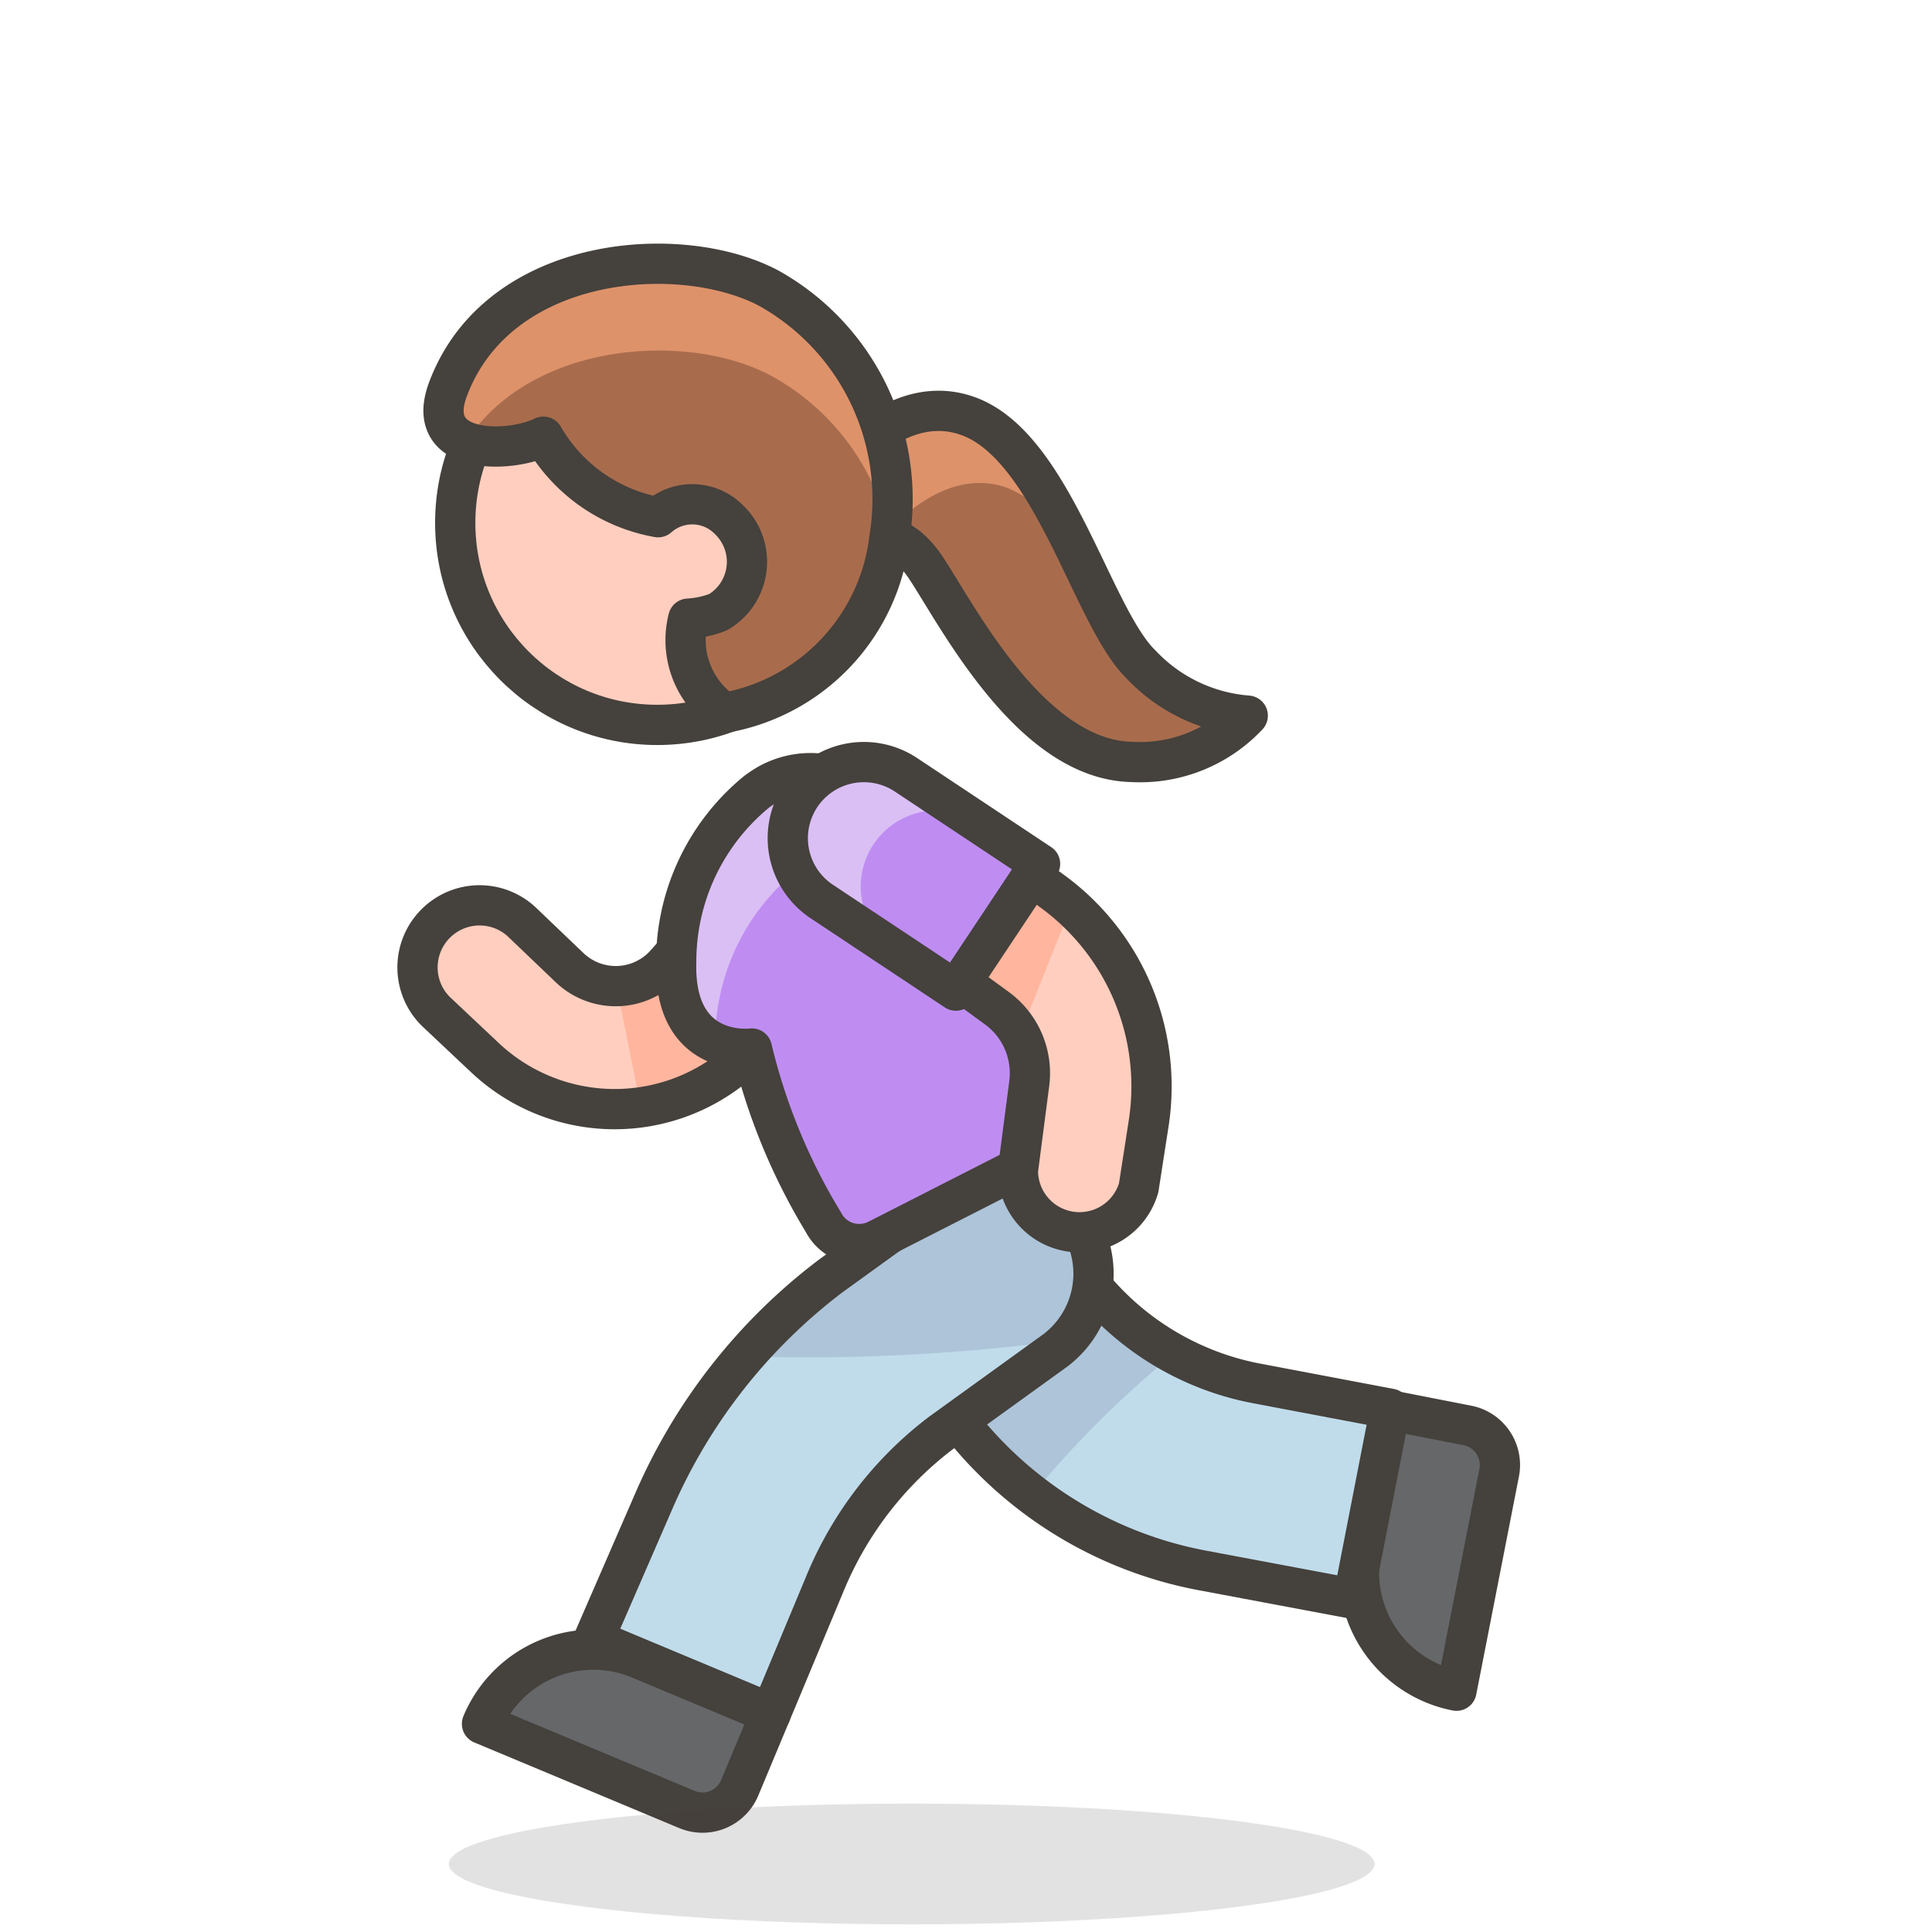 <svg xmlns="http://www.w3.org/2000/svg" viewBox="0 0 48 48"><defs><style>.cls-1{fill:#ffcebf}.cls-2{fill:#ffb59e}.cls-3,.cls-4{fill:none;stroke:#45413c;stroke-linecap:round;stroke-linejoin:round}.cls-4{fill:#656769}.cls-5{fill:#c0dceb}.cls-6{fill:#adc4d9}.cls-8{fill:#bf8df2}.cls-9{fill:#dabff5}.cls-10{fill:#a86c4d}.cls-11{fill:#de926a}</style></defs><path class="cls-1" d="M17.71 22.62l-1.16 1.31a1.66 1.66 0 0 1-2.41.1L13 22.94a1.54 1.54 0 0 0-2.17 0 1.54 1.54 0 0 0 0 2.19l1.2 1.13a4.7 4.7 0 0 0 6.77-.3l1.06-1.21z"/><path class="cls-2" d="M16.55 23.93a1.69 1.69 0 0 1-1.23.57l.61 3.05A4.66 4.66 0 0 0 18.85 26l1.06-1.21-2.2-2.17z"/><path class="cls-3" d="M17.71 22.62l-1.16 1.31a1.66 1.66 0 0 1-2.41.1L13 22.94a1.54 1.54 0 0 0-2.17 0 1.54 1.54 0 0 0 0 2.19l1.2 1.13a4.7 4.7 0 0 0 6.77-.3l1.06-1.21z"/><path class="cls-4" d="M35.07 37h3.56v2a1 1 0 0 1-1 1h-5.52a3 3 0 0 1 2.96-3z" transform="rotate(-78.92 35.366 38.527)"/><path class="cls-5" d="M22.91 30.38a2.37 2.37 0 0 0-.38 3.32l1.36 1.71a10 10 0 0 0 6 3.61l3.73.7.92-4.72-3.27-.62A7 7 0 0 1 27 31.79l-.75-1a2.37 2.37 0 0 0-3.35-.42z"/><path class="cls-6" d="M27 31.79l-.75-1a2.36 2.36 0 1 0-3.73 2.9l1.36 1.71a9.66 9.66 0 0 0 1.77 1.73 25.19 25.19 0 0 1 3.51-3.49A7 7 0 0 1 27 31.79z"/><path class="cls-3" d="M22.91 30.38a2.37 2.37 0 0 0-.38 3.32l1.36 1.71a10 10 0 0 0 6 3.61l3.73.7.92-4.72-3.27-.62A7 7 0 0 1 27 31.79l-.75-1a2.37 2.37 0 0 0-3.35-.42z"/><path class="cls-4" d="M15.27 41.2h3.56v2a1 1 0 0 1-1 1h-5.52a3 3 0 0 1 2.96-3z" transform="rotate(22.68 15.562 42.68)"/><path class="cls-5" d="M23.34 29.75l-2.7 1.95a14 14 0 0 0-4.39 5.58l-1.5 3.45 4.4 1.84 1.36-3.26a9 9 0 0 1 2.87-3.71l2.84-2.05a2.39 2.39 0 0 0 .47-3.34 2.39 2.39 0 0 0-3.35-.46z"/><path class="cls-6" d="M26.52 33.29a2.39 2.39 0 0 0-3.18-3.54l-2.7 1.95a14 14 0 0 0-2.14 2 48.81 48.81 0 0 0 8.02-.41z"/><path class="cls-3" d="M23.34 29.75l-2.7 1.95a14 14 0 0 0-4.39 5.58l-1.5 3.45 4.4 1.84 1.36-3.26a9 9 0 0 1 2.87-3.71l2.84-2.05a2.39 2.39 0 0 0 .47-3.34 2.39 2.39 0 0 0-3.35-.46z"/><ellipse cx="22.65" cy="46.31" rx="11.5" ry="1.5" fill="#45413c" opacity=".15"/><g><g><path class="cls-8" d="M21.81 20a2.16 2.16 0 0 0-2.72-.52 2.9 2.9 0 0 0-.29.19 5.45 5.45 0 0 0-2 4.23c-.07 2.41 1.88 2.15 1.88 2.15a15 15 0 0 0 1.78 4.32 1 1 0 0 0 1.34.43l4.81-2.45a1 1 0 0 0 .35-1.49z"/><g><path class="cls-9" d="M17.77 25.88a5.43 5.43 0 0 1 2-4.23 1.81 1.81 0 0 1 .29-.19 2.16 2.16 0 0 1 2.74.54l4.3 5.76a1 1 0 0 0-.16-.83L21.81 20a2.16 2.16 0 0 0-2.72-.52 2.9 2.9 0 0 0-.29.19 5.45 5.45 0 0 0-2 4.23c0 1.28.49 1.8 1 2z"/></g><path class="cls-3" d="M21.81 20a2.16 2.16 0 0 0-2.72-.52 2.9 2.9 0 0 0-.29.19 5.45 5.45 0 0 0-2 4.23c-.07 2.41 1.88 2.15 1.88 2.15a15 15 0 0 0 1.78 4.32 1 1 0 0 0 1.34.43l4.81-2.45a1 1 0 0 0 .35-1.49z"/></g></g><path class="cls-8" d="M22.34 18.46a1.89 1.89 0 0 1 1.89 1.89v4h-3.78v-4a1.89 1.89 0 0 1 1.89-1.89z" transform="rotate(-56.4 22.343 21.405)"/><path class="cls-9" d="M19.89 19.78a1.88 1.88 0 0 0 .53 2.61l1.81 1.21a1.89 1.89 0 0 1 2.09-3.15l-1.81-1.2a1.89 1.89 0 0 0-2.62.53z"/><path class="cls-3" d="M22.34 18.46a1.89 1.89 0 0 1 1.89 1.89v4h-3.78v-4a1.89 1.89 0 0 1 1.89-1.89z" transform="rotate(-56.4 22.343 21.405)"/><path class="cls-1" d="M26.14 22.14l-.51-.37-1.75 2.63.89.65a2 2 0 0 1 .8 1.88l-.28 2.15a1.53 1.53 0 0 0 3 .43l.25-1.61a6 6 0 0 0-2.4-5.76z"/><path class="cls-2" d="M26.14 22.14l-.51-.37-1.75 2.63.89.65a2 2 0 0 1 .57.65l1.27-3.18a5.58 5.58 0 0 0-.47-.38z"/><path class="cls-3" d="M26.14 22.14l-.51-.37-1.75 2.63.89.65a2 2 0 0 1 .8 1.88l-.28 2.15a1.53 1.53 0 0 0 3 .43l.25-1.61a6 6 0 0 0-2.4-5.76z"/><path class="cls-10" d="M20.71 11.78s1.47-2.07 3.29-1.46c2.15.71 3.12 5 4.35 6.19A4.07 4.07 0 0 0 31 17.78a3.67 3.67 0 0 1-2.88 1.15c-2.49-.05-4.3-3.58-5.1-4.8s-1.66-.74-1.66-.74z"/><g><path class="cls-11" d="M25 12.11a3.48 3.48 0 0 1 1.6 1.36c-.6-1.39-1.46-2.77-2.6-3.15-1.82-.61-3.29 1.46-3.29 1.46l.61 1.61a1 1 0 0 1 .63-.06c.47-.54 1.67-1.69 3.05-1.22z"/></g><path class="cls-3" d="M20.71 11.78s1.47-2.07 3.29-1.46c2.15.71 3.12 5 4.35 6.19A4.07 4.07 0 0 0 31 17.78a3.67 3.67 0 0 1-2.88 1.15c-2.49-.05-4.3-3.58-5.1-4.8s-1.66-.74-1.66-.74z"/><circle cx="16.33" cy="12.99" r="5.02" stroke="#45413c" stroke-linecap="round" stroke-linejoin="round" fill="#ffcebf"/><path class="cls-10" d="M11.13 9.67c-.62 1.65 1.53 1.59 2.37 1.18a4.12 4.12 0 0 0 2.85 2 1.28 1.28 0 0 1 1.76.06 1.45 1.45 0 0 1-.27 2.3 2.43 2.43 0 0 1-.74.16 2.17 2.17 0 0 0 .9 2.34 5 5 0 0 0 4.1-4.36 6 6 0 0 0-3-6.19c-2.19-1.16-6.72-.83-7.97 2.51z"/><g><path class="cls-11" d="M11.56 11c1.63-2.54 5.55-2.76 7.59-1.67a5.93 5.93 0 0 1 3 4.18v-.12a6 6 0 0 0-3-6.19c-2.24-1.2-6.78-.83-8 2.51-.29.68-.04 1.07.41 1.29z"/></g><path class="cls-3" d="M11.13 9.67c-.62 1.65 1.53 1.59 2.37 1.18a4.12 4.12 0 0 0 2.85 2 1.28 1.28 0 0 1 1.76.06 1.45 1.45 0 0 1-.27 2.3 2.43 2.43 0 0 1-.74.16 2.17 2.17 0 0 0 .9 2.34 5 5 0 0 0 4.1-4.36 6 6 0 0 0-3-6.19c-2.19-1.16-6.72-.83-7.97 2.51z"/></svg>